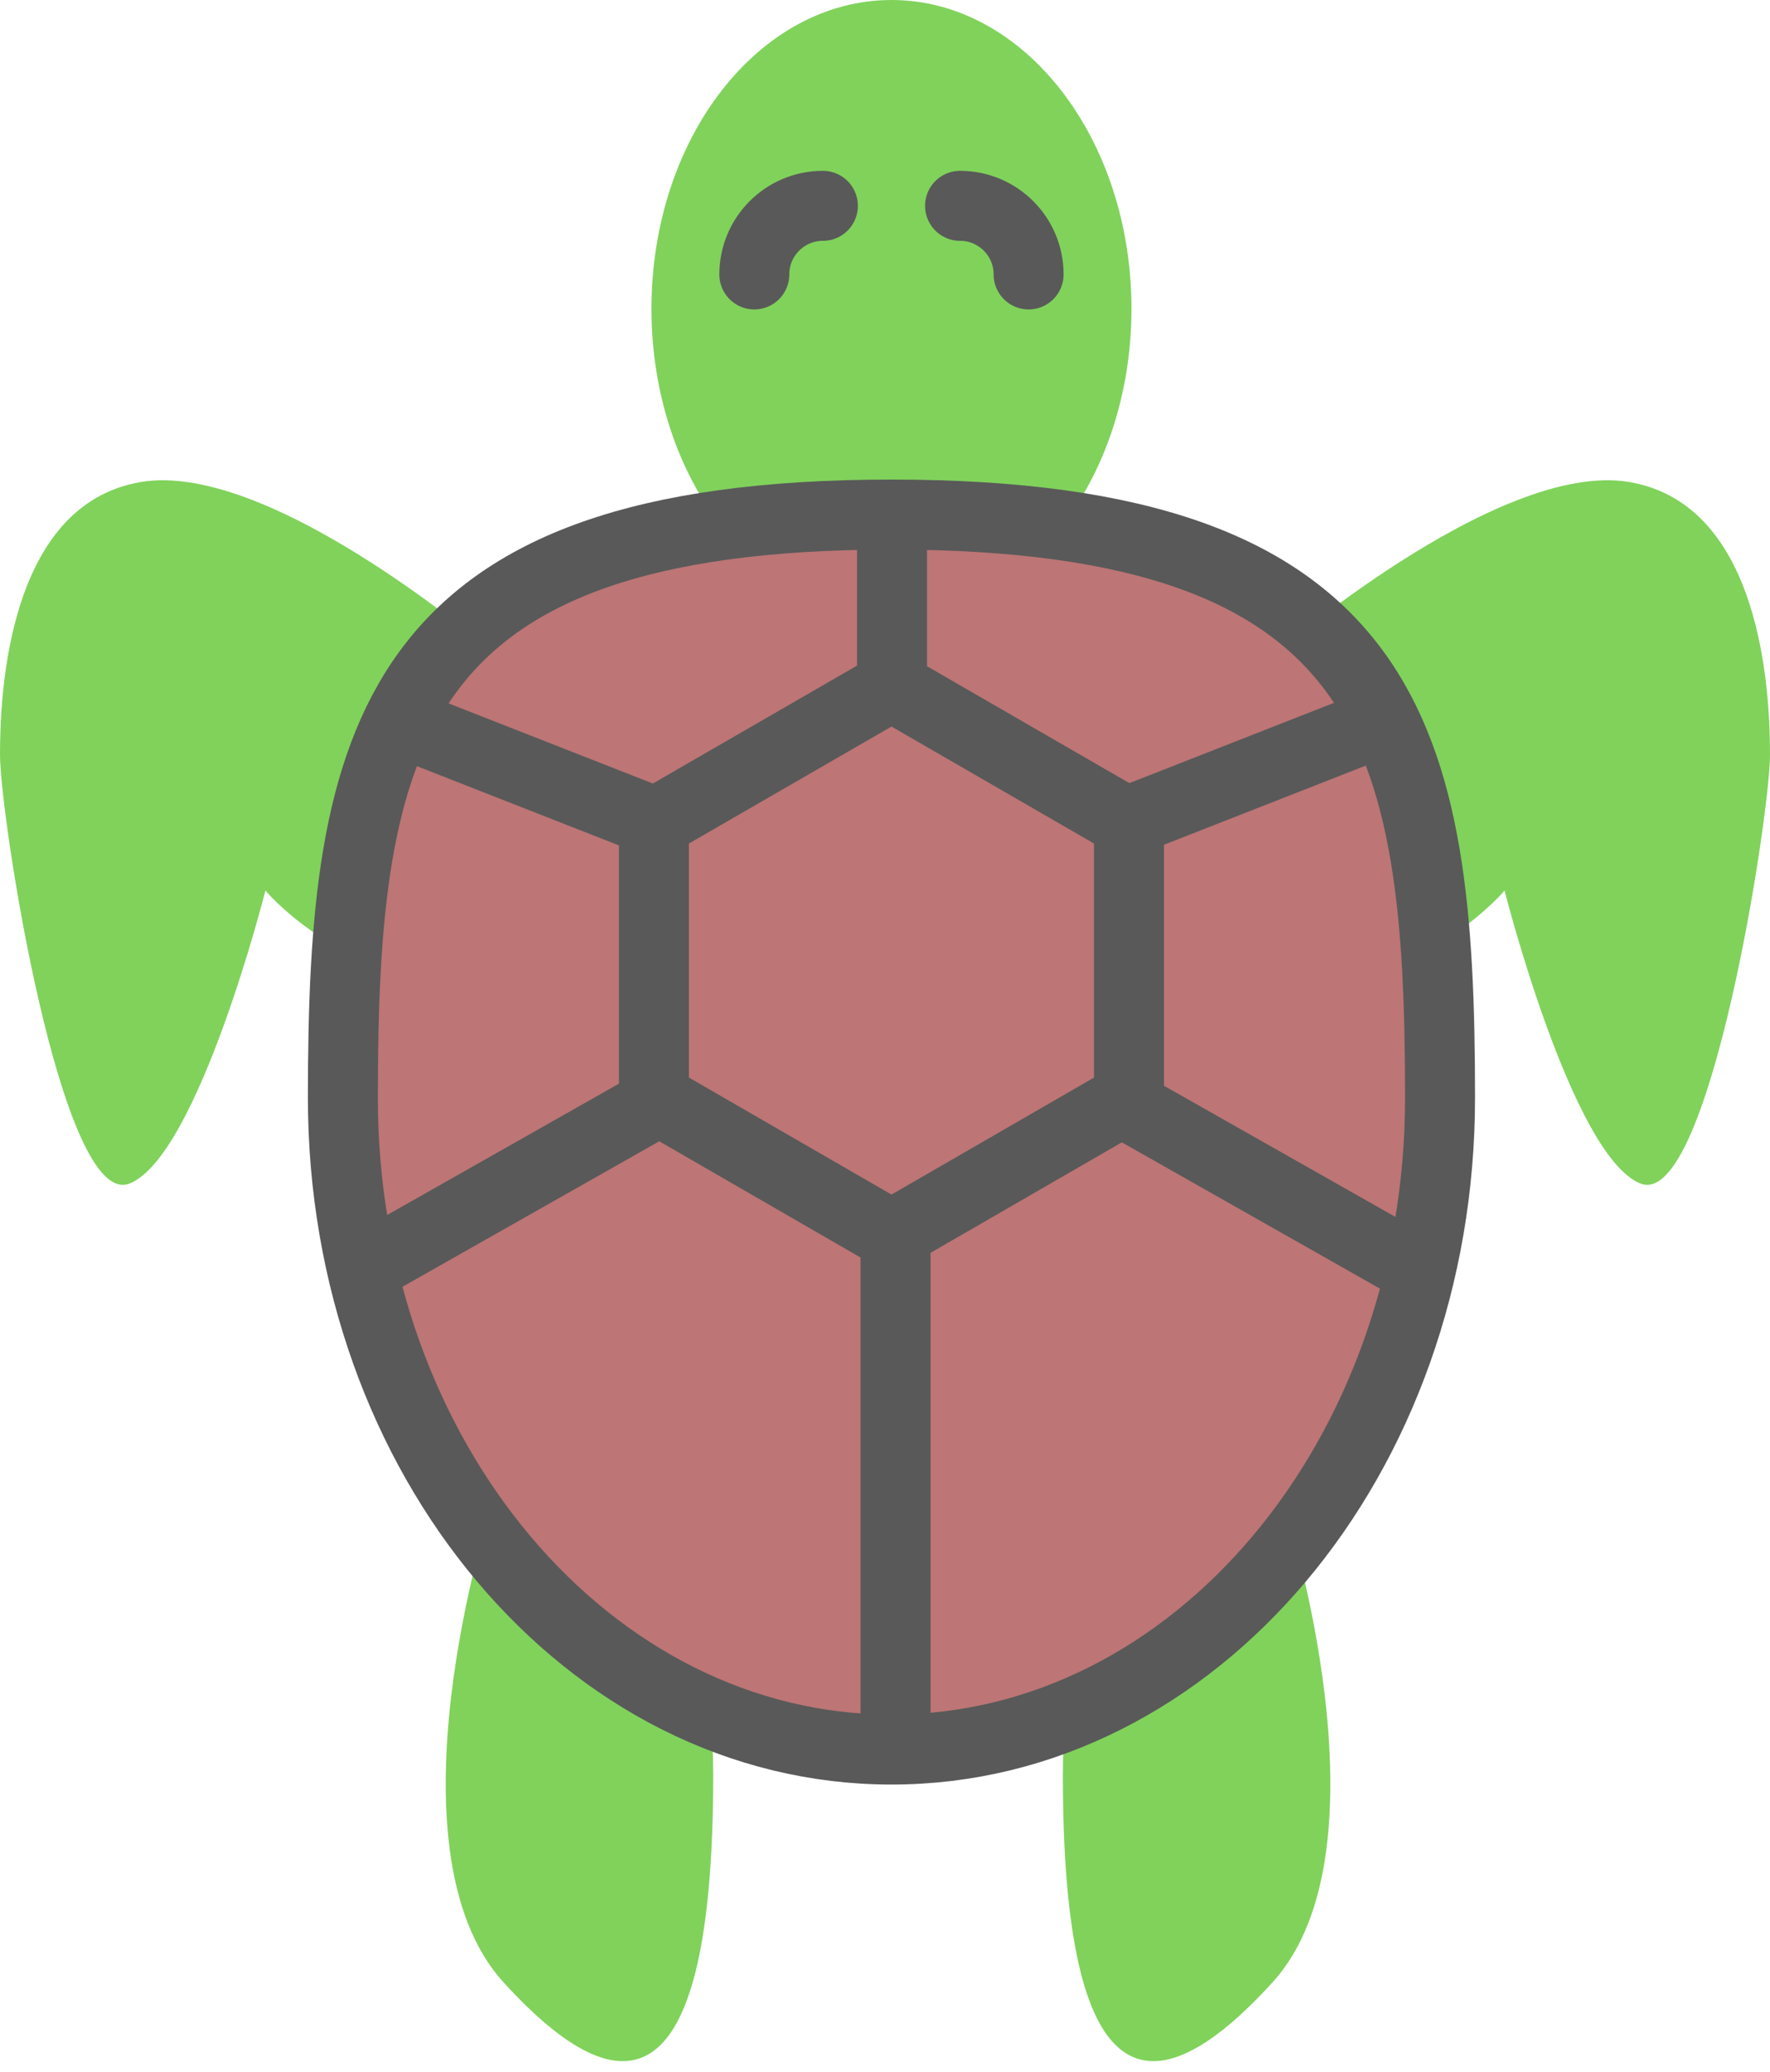 <svg width="53" height="62" viewBox="0 0 53 62" fill="none" xmlns="http://www.w3.org/2000/svg">
<path d="M26.694 18.48C30.663 18.48 33.88 14.343 33.88 9.24C33.88 4.137 30.663 0 26.694 0C22.724 0 19.507 4.137 19.507 9.24C19.507 14.343 22.724 18.48 26.694 18.48Z" fill="#80D25B"/>
<path fill-rule="evenodd" clip-rule="evenodd" d="M14.684 45.174C14.684 45.174 11.43 55.319 15.075 59.323C18.719 63.328 21.356 62.848 21.356 53.122C21.356 43.395 14.684 45.174 14.684 45.174V45.174Z" fill="#80D25B"/>
<path fill-rule="evenodd" clip-rule="evenodd" d="M38.498 45.174C38.498 45.174 41.752 55.319 38.107 59.323C34.463 63.328 31.826 62.848 31.826 53.122C31.826 43.395 38.498 45.174 38.498 45.174V45.174Z" fill="#80D25B"/>
<path fill-rule="evenodd" clip-rule="evenodd" d="M15.013 19.735C15.013 19.735 8.168 13.741 4.201 14.428C0.234 15.115 0 20.752 0 22.586C0 24.421 1.837 36.258 3.888 35.417C5.94 34.576 7.948 26.652 7.948 26.652C7.948 26.652 9.908 28.982 12.945 29.222" fill="#80D25B"/>
<path fill-rule="evenodd" clip-rule="evenodd" d="M37.987 19.735C37.987 19.735 44.832 13.741 48.799 14.428C52.766 15.115 53 20.752 53 22.586C53 24.421 51.163 36.258 49.112 35.417C47.06 34.576 45.052 26.652 45.052 26.652C45.052 26.652 43.092 28.982 40.054 29.222" fill="#80D25B"/>
<path fill-rule="evenodd" clip-rule="evenodd" d="M26.694 52.36C35.766 52.36 43.12 43.627 43.12 32.854C43.12 22.08 41.767 15.4 26.694 15.4C11.62 15.4 10.267 22.08 10.267 32.854C10.267 43.627 17.621 52.36 26.694 52.36Z" fill="#BD7575" stroke="#595959" stroke-width="2.095" stroke-linecap="round"/>
<path fill-rule="evenodd" clip-rule="evenodd" d="M26.694 20.534L33.806 24.64V32.854L26.694 36.96L19.581 32.854V24.64L26.694 20.534Z" fill="#BD7575" stroke="#595959" stroke-width="2.095" stroke-linecap="round"/>
<path d="M24.64 6.16C23.506 6.16 22.587 7.079 22.587 8.213" stroke="#595959" stroke-width="2.095" stroke-linecap="round"/>
<path d="M28.747 6.16C29.881 6.16 30.8 7.079 30.8 8.213" stroke="#595959" stroke-width="2.095" stroke-linecap="round"/>
<path d="M26.816 37.153V51.757M26.71 20.273V15.4M19.727 24.644L12.05 21.634M19.636 33.011L11.053 37.872" stroke="#595959" stroke-width="2.095" stroke-linecap="round"/>
<path d="M33.61 24.644L41.286 21.634" stroke="#595959" stroke-width="2.095" stroke-linecap="round"/>
<path d="M33.64 33.011L42.222 37.872" stroke="#595959" stroke-width="2.095" stroke-linecap="round"/>
</svg>
